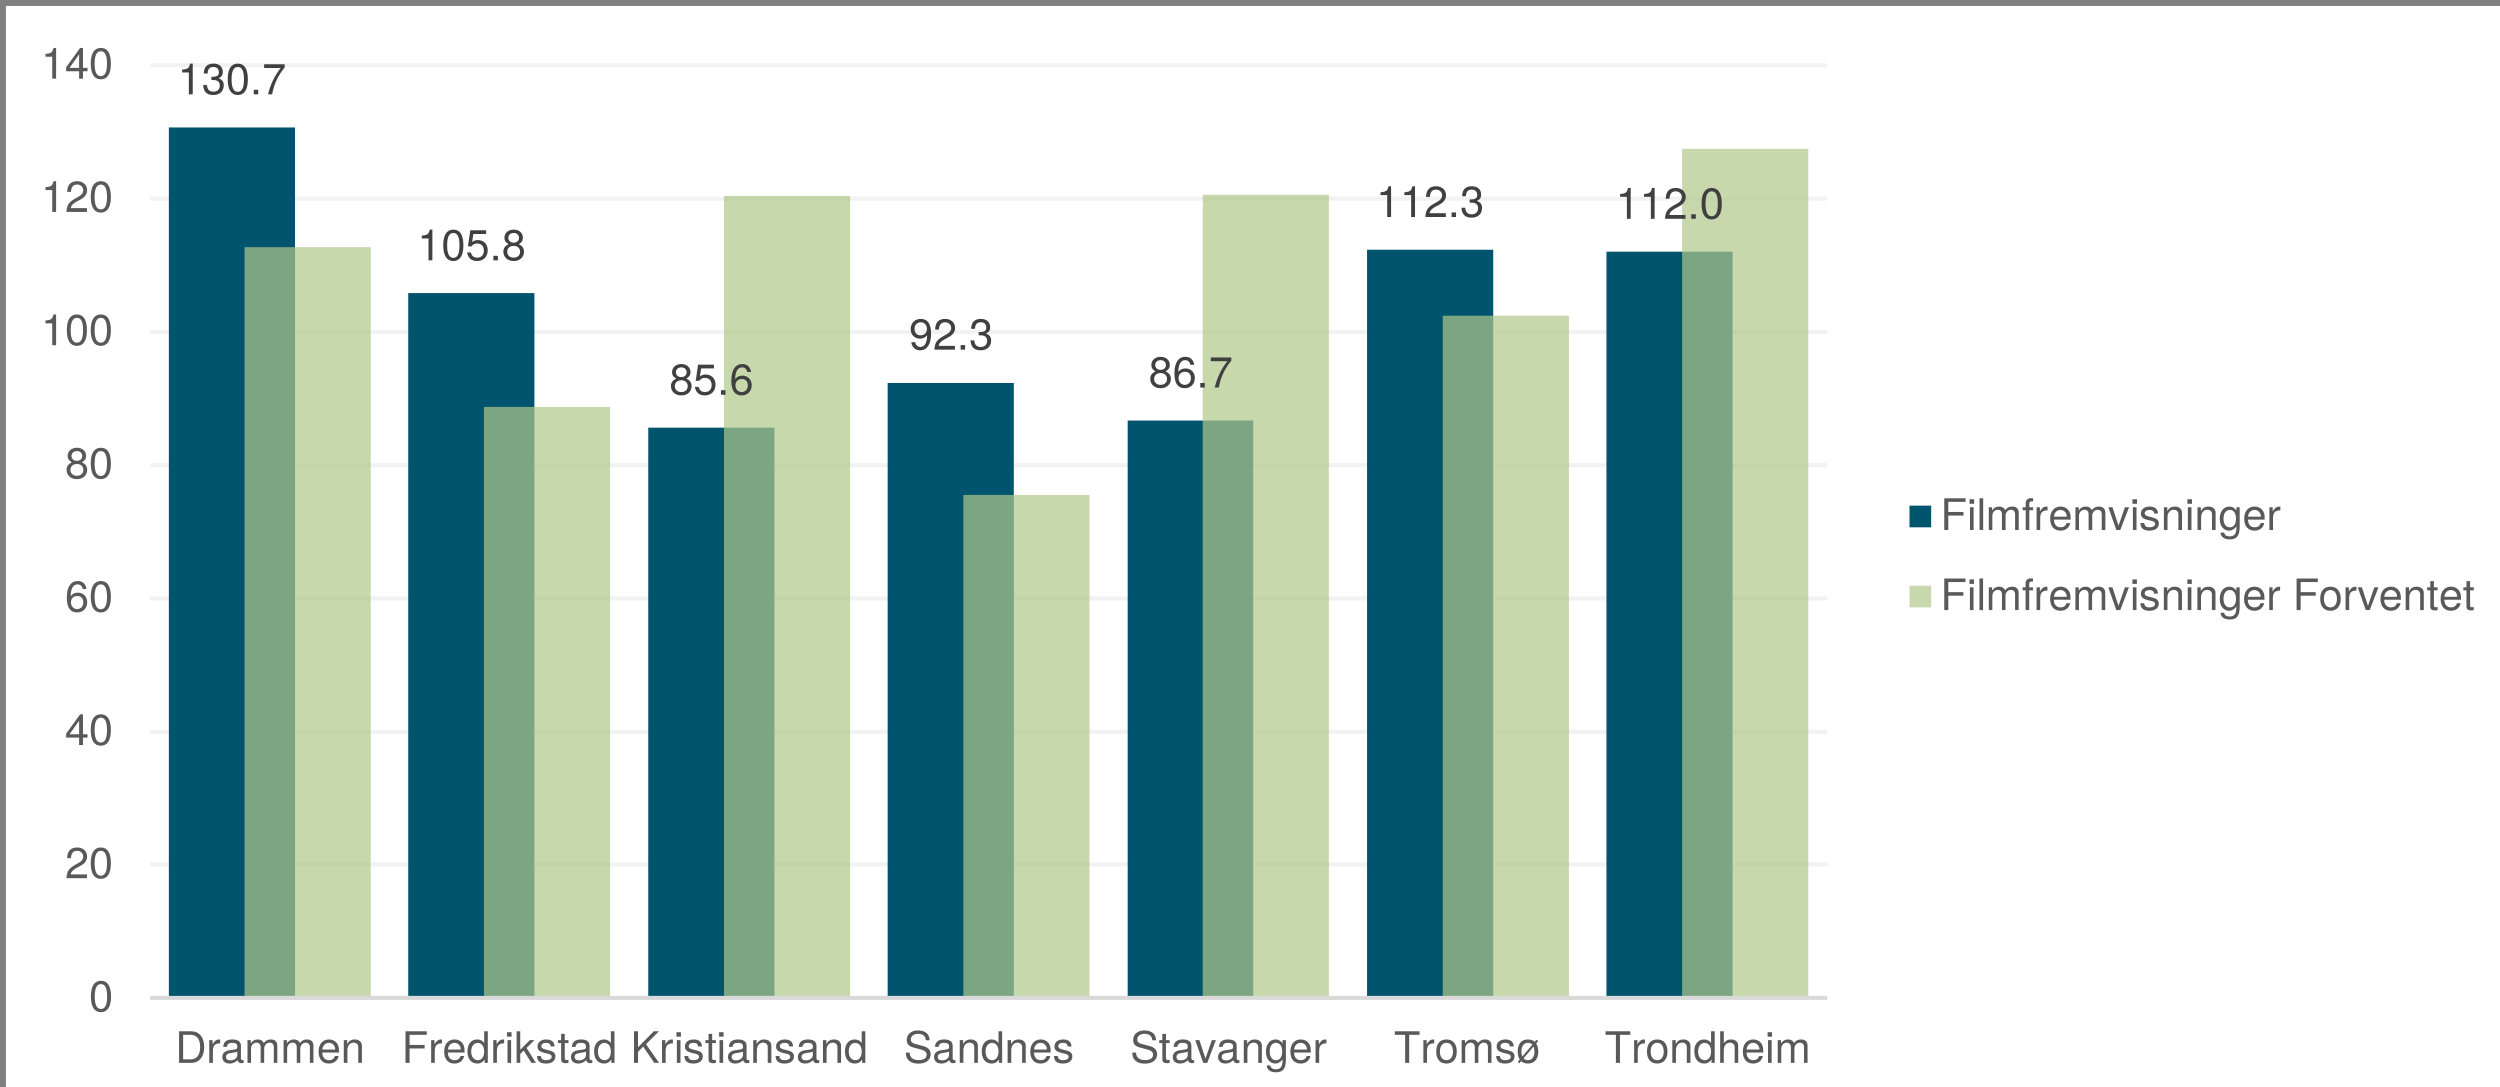 <?xml version="1.0" encoding="UTF-8"?>
<svg xmlns="http://www.w3.org/2000/svg" xmlns:xlink="http://www.w3.org/1999/xlink" width="463.696pt" height="201.693pt" viewBox="0 0 463.696 201.693" version="1.1">
<rect x="0" y="0" width="463.696" height="201.693" fill="#808080" stroke="none"/>
<defs>
<g>
<symbol overflow="visible" id="glyph0-0">
<path style="stroke:none;" d=""/>
</symbol>
<symbol overflow="visible" id="glyph0-1">
<path style="stroke:none;" d="M 2.797 0 L 2.797 -5.703 L 2.328 -5.703 C 2.078 -4.828 1.922 -4.703 0.828 -4.578 L 0.828 -4.062 L 2.078 -4.062 L 2.078 0 Z M 2.797 0 "/>
</symbol>
<symbol overflow="visible" id="glyph0-2">
<path style="stroke:none;" d="M 4.078 -1.656 C 4.078 -2.344 3.797 -2.75 3.109 -2.984 C 3.641 -3.188 3.906 -3.562 3.906 -4.141 C 3.906 -5.125 3.25 -5.703 2.172 -5.703 C 1.016 -5.703 0.406 -5.078 0.375 -3.859 L 1.094 -3.859 C 1.109 -4.703 1.453 -5.078 2.172 -5.078 C 2.797 -5.078 3.172 -4.719 3.172 -4.109 C 3.172 -3.5 2.906 -3.25 1.781 -3.25 L 1.781 -2.656 L 2.172 -2.656 C 2.938 -2.656 3.344 -2.281 3.344 -1.656 C 3.344 -0.938 2.906 -0.5 2.172 -0.5 C 1.391 -0.5 1.016 -0.891 0.969 -1.719 L 0.25 -1.719 C 0.344 -0.453 0.969 0.125 2.141 0.125 C 3.312 0.125 4.078 -0.578 4.078 -1.656 Z M 4.078 -1.656 "/>
</symbol>
<symbol overflow="visible" id="glyph0-3">
<path style="stroke:none;" d="M 4.078 -2.75 C 4.078 -4.719 3.453 -5.703 2.219 -5.703 C 0.984 -5.703 0.344 -4.703 0.344 -2.797 C 0.344 -0.875 0.984 0.125 2.219 0.125 C 3.422 0.125 4.078 -0.875 4.078 -2.75 Z M 3.359 -2.812 C 3.359 -1.188 2.984 -0.469 2.203 -0.469 C 1.453 -0.469 1.062 -1.219 1.062 -2.781 C 1.062 -4.344 1.453 -5.078 2.219 -5.078 C 2.984 -5.078 3.359 -4.344 3.359 -2.812 Z M 3.359 -2.812 "/>
</symbol>
<symbol overflow="visible" id="glyph0-4">
<path style="stroke:none;" d="M 1.531 0 L 1.531 -0.844 L 0.703 -0.844 L 0.703 0 Z M 1.531 0 "/>
</symbol>
<symbol overflow="visible" id="glyph0-5">
<path style="stroke:none;" d="M 4.188 -4.984 L 4.188 -5.578 L 0.375 -5.578 L 0.375 -4.891 L 3.453 -4.891 C 2.312 -3.453 1.516 -1.781 1.109 0 L 1.859 0 C 2.188 -1.844 2.984 -3.562 4.188 -4.984 Z M 4.188 -4.984 "/>
</symbol>
<symbol overflow="visible" id="glyph0-6">
<path style="stroke:none;" d="M 4.125 -1.891 C 4.125 -3.016 3.375 -3.766 2.281 -3.766 C 1.891 -3.766 1.562 -3.656 1.234 -3.406 L 1.453 -4.891 L 3.828 -4.891 L 3.828 -5.578 L 0.891 -5.578 L 0.453 -2.594 L 1.109 -2.594 C 1.438 -3 1.719 -3.125 2.156 -3.125 C 2.922 -3.125 3.406 -2.641 3.406 -1.797 C 3.406 -0.969 2.922 -0.5 2.156 -0.5 C 1.531 -0.5 1.156 -0.828 0.984 -1.469 L 0.281 -1.469 C 0.516 -0.328 1.156 0.125 2.172 0.125 C 3.328 0.125 4.125 -0.688 4.125 -1.891 Z M 4.125 -1.891 "/>
</symbol>
<symbol overflow="visible" id="glyph0-7">
<path style="stroke:none;" d="M 4.125 -1.609 C 4.125 -2.25 3.812 -2.688 3.141 -3 C 3.734 -3.359 3.922 -3.641 3.922 -4.188 C 3.922 -5.078 3.234 -5.703 2.219 -5.703 C 1.203 -5.703 0.5 -5.078 0.5 -4.188 C 0.5 -3.656 0.688 -3.359 1.266 -3 C 0.625 -2.688 0.297 -2.25 0.297 -1.625 C 0.297 -0.578 1.094 0.125 2.219 0.125 C 3.344 0.125 4.125 -0.578 4.125 -1.609 Z M 3.203 -4.172 C 3.203 -3.641 2.812 -3.281 2.219 -3.281 C 1.625 -3.281 1.219 -3.641 1.219 -4.172 C 1.219 -4.719 1.625 -5.078 2.219 -5.078 C 2.812 -5.078 3.203 -4.719 3.203 -4.172 Z M 3.406 -1.594 C 3.406 -0.922 2.922 -0.5 2.203 -0.5 C 1.5 -0.5 1.016 -0.938 1.016 -1.594 C 1.016 -2.266 1.5 -2.688 2.219 -2.688 C 2.922 -2.688 3.406 -2.266 3.406 -1.594 Z M 3.406 -1.594 "/>
</symbol>
<symbol overflow="visible" id="glyph0-8">
<path style="stroke:none;" d="M 4.125 -1.766 C 4.125 -2.828 3.406 -3.547 2.375 -3.547 C 1.812 -3.547 1.375 -3.328 1.062 -2.906 C 1.078 -4.312 1.531 -5.078 2.344 -5.078 C 2.844 -5.078 3.188 -4.766 3.297 -4.219 L 4 -4.219 C 3.875 -5.156 3.266 -5.703 2.391 -5.703 C 1.062 -5.703 0.344 -4.594 0.344 -2.594 C 0.344 -0.828 0.953 0.125 2.266 0.125 C 3.344 0.125 4.125 -0.656 4.125 -1.766 Z M 3.406 -1.719 C 3.406 -1 2.922 -0.5 2.266 -0.5 C 1.609 -0.5 1.109 -1.016 1.109 -1.75 C 1.109 -2.469 1.594 -2.922 2.297 -2.922 C 2.984 -2.922 3.406 -2.484 3.406 -1.719 Z M 3.406 -1.719 "/>
</symbol>
<symbol overflow="visible" id="glyph0-9">
<path style="stroke:none;" d="M 4.094 -2.984 C 4.094 -4.766 3.469 -5.703 2.172 -5.703 C 1.094 -5.703 0.312 -4.938 0.312 -3.812 C 0.312 -2.75 1.031 -2.031 2.062 -2.031 C 2.594 -2.031 3 -2.234 3.359 -2.672 C 3.359 -1.281 2.906 -0.5 2.094 -0.5 C 1.594 -0.5 1.25 -0.828 1.141 -1.375 L 0.422 -1.375 C 0.562 -0.438 1.172 0.125 2.047 0.125 C 3.375 0.125 4.094 -1.016 4.094 -2.984 Z M 3.328 -3.828 C 3.328 -3.125 2.828 -2.656 2.141 -2.656 C 1.453 -2.656 1.031 -3.109 1.031 -3.875 C 1.031 -4.594 1.516 -5.078 2.172 -5.078 C 2.828 -5.078 3.328 -4.578 3.328 -3.828 Z M 3.328 -3.828 "/>
</symbol>
<symbol overflow="visible" id="glyph0-10">
<path style="stroke:none;" d="M 4.109 -4.031 C 4.109 -5 3.359 -5.703 2.281 -5.703 C 1.125 -5.703 0.438 -5.109 0.406 -3.719 L 1.109 -3.719 C 1.172 -4.688 1.562 -5.078 2.266 -5.078 C 2.906 -5.078 3.391 -4.625 3.391 -4.016 C 3.391 -3.562 3.125 -3.172 2.609 -2.891 L 1.875 -2.469 C 0.688 -1.797 0.344 -1.25 0.281 0 L 4.078 0 L 4.078 -0.703 L 1.062 -0.703 C 1.141 -1.172 1.406 -1.469 2.094 -1.875 L 2.906 -2.312 C 3.703 -2.734 4.109 -3.328 4.109 -4.031 Z M 4.109 -4.031 "/>
</symbol>
<symbol overflow="visible" id="glyph0-11">
<path style="stroke:none;" d="M 4.188 -1.375 L 4.188 -2 L 3.344 -2 L 3.344 -5.703 L 2.812 -5.703 L 0.219 -2.109 L 0.219 -1.375 L 2.625 -1.375 L 2.625 0 L 3.344 0 L 3.344 -1.375 Z M 2.625 -2 L 0.844 -2 L 2.625 -4.5 Z M 2.625 -2 "/>
</symbol>
<symbol overflow="visible" id="glyph0-12">
<path style="stroke:none;" d="M 5.375 -2.938 C 5.375 -4.75 4.469 -5.859 2.984 -5.859 L 0.719 -5.859 L 0.719 0 L 2.984 0 C 4.453 0 5.375 -1.109 5.375 -2.938 Z M 4.625 -2.922 C 4.625 -1.453 4 -0.656 2.844 -0.656 L 1.469 -0.656 L 1.469 -5.203 L 2.844 -5.203 C 4 -5.203 4.625 -4.422 4.625 -2.922 Z M 4.625 -2.922 "/>
</symbol>
<symbol overflow="visible" id="glyph0-13">
<path style="stroke:none;" d="M 2.578 -3.625 L 2.578 -4.312 C 2.469 -4.328 2.406 -4.344 2.328 -4.344 C 1.891 -4.344 1.562 -4.078 1.172 -3.453 L 1.172 -4.219 L 0.562 -4.219 L 0.562 0 L 1.234 0 L 1.234 -2.188 C 1.234 -3.141 1.547 -3.609 2.578 -3.625 Z M 2.578 -3.625 "/>
</symbol>
<symbol overflow="visible" id="glyph0-14">
<path style="stroke:none;" d="M 4.312 -0.016 L 4.312 -0.516 C 4.234 -0.5 4.203 -0.5 4.156 -0.5 C 3.922 -0.5 3.797 -0.625 3.797 -0.844 L 3.797 -3.188 C 3.797 -3.938 3.25 -4.344 2.219 -4.344 C 1.188 -4.344 0.562 -3.938 0.516 -2.969 L 1.203 -2.969 C 1.25 -3.484 1.562 -3.719 2.188 -3.719 C 2.797 -3.719 3.125 -3.5 3.125 -3.094 L 3.125 -2.906 C 3.125 -2.625 2.969 -2.516 2.438 -2.453 C 1.484 -2.328 1.328 -2.297 1.078 -2.188 C 0.594 -1.984 0.344 -1.609 0.344 -1.094 C 0.344 -0.328 0.875 0.125 1.719 0.125 C 2.266 0.125 2.781 -0.109 3.156 -0.5 C 3.234 -0.172 3.516 0.062 3.844 0.062 C 3.984 0.062 4.094 0.047 4.312 -0.016 Z M 3.125 -1.453 C 3.125 -0.859 2.516 -0.469 1.859 -0.469 C 1.344 -0.469 1.031 -0.656 1.031 -1.109 C 1.031 -1.547 1.328 -1.75 2.047 -1.844 C 2.766 -1.953 2.906 -1.984 3.125 -2.078 Z M 3.125 -1.453 "/>
</symbol>
<symbol overflow="visible" id="glyph0-15">
<path style="stroke:none;" d="M 6.109 0 L 6.109 -3.156 C 6.109 -3.922 5.703 -4.344 4.906 -4.344 C 4.344 -4.344 4 -4.172 3.609 -3.688 C 3.359 -4.141 3.031 -4.344 2.484 -4.344 C 1.922 -4.344 1.547 -4.125 1.188 -3.625 L 1.188 -4.219 L 0.578 -4.219 L 0.578 0 L 1.234 0 L 1.234 -2.641 C 1.234 -3.266 1.688 -3.75 2.234 -3.75 C 2.734 -3.75 3.016 -3.438 3.016 -2.906 L 3.016 0 L 3.672 0 L 3.672 -2.641 C 3.672 -3.266 4.125 -3.75 4.672 -3.75 C 5.172 -3.75 5.453 -3.438 5.453 -2.906 L 5.453 0 Z M 6.109 0 "/>
</symbol>
<symbol overflow="visible" id="glyph0-16">
<path style="stroke:none;" d="M 4.125 -1.922 C 4.125 -2.531 4.078 -2.906 3.953 -3.234 C 3.688 -3.922 3.047 -4.344 2.25 -4.344 C 1.078 -4.344 0.328 -3.469 0.328 -2.078 C 0.328 -0.703 1.047 0.125 2.234 0.125 C 3.203 0.125 3.875 -0.422 4.047 -1.281 L 3.359 -1.281 C 3.172 -0.719 2.797 -0.5 2.266 -0.5 C 1.562 -0.5 1.031 -0.953 1.016 -1.922 Z M 3.406 -2.516 C 3.406 -2.516 3.406 -2.484 3.406 -2.469 L 1.031 -2.469 C 1.094 -3.203 1.562 -3.719 2.25 -3.719 C 2.906 -3.719 3.406 -3.172 3.406 -2.516 Z M 3.406 -2.516 "/>
</symbol>
<symbol overflow="visible" id="glyph0-17">
<path style="stroke:none;" d="M 3.922 0 L 3.922 -3.188 C 3.922 -3.891 3.391 -4.344 2.578 -4.344 C 1.953 -4.344 1.547 -4.094 1.188 -3.516 L 1.188 -4.219 L 0.562 -4.219 L 0.562 0 L 1.234 0 L 1.234 -2.328 C 1.234 -3.188 1.703 -3.75 2.375 -3.75 C 2.906 -3.75 3.25 -3.422 3.25 -2.922 L 3.25 0 Z M 3.922 0 "/>
</symbol>
<symbol overflow="visible" id="glyph0-18">
<path style="stroke:none;" d="M 4.656 -5.203 L 4.656 -5.859 L 0.719 -5.859 L 0.719 0 L 1.469 0 L 1.469 -2.672 L 4.266 -2.672 L 4.266 -3.328 L 1.469 -3.328 L 1.469 -5.203 Z M 4.656 -5.203 "/>
</symbol>
<symbol overflow="visible" id="glyph0-19">
<path style="stroke:none;" d="M 3.984 0 L 3.984 -5.859 L 3.312 -5.859 L 3.312 -3.688 C 3.031 -4.109 2.578 -4.344 2.016 -4.344 C 0.922 -4.344 0.203 -3.5 0.203 -2.156 C 0.203 -0.719 0.906 0.125 2.047 0.125 C 2.625 0.125 3.031 -0.094 3.391 -0.625 L 3.391 0 Z M 3.312 -2.094 C 3.312 -1.125 2.844 -0.5 2.141 -0.5 C 1.406 -0.5 0.906 -1.125 0.906 -2.109 C 0.906 -3.094 1.406 -3.703 2.125 -3.703 C 2.859 -3.703 3.312 -3.062 3.312 -2.094 Z M 3.312 -2.094 "/>
</symbol>
<symbol overflow="visible" id="glyph0-20">
<path style="stroke:none;" d="M 1.234 0 L 1.234 -4.219 L 0.562 -4.219 L 0.562 0 Z M 1.312 -4.859 L 1.312 -5.688 L 0.484 -5.688 L 0.484 -4.859 Z M 1.312 -4.859 "/>
</symbol>
<symbol overflow="visible" id="glyph0-21">
<path style="stroke:none;" d="M 4.047 0 L 2.312 -2.766 L 3.781 -4.219 L 2.922 -4.219 L 1.141 -2.438 L 1.141 -5.859 L 0.469 -5.859 L 0.469 0 L 1.141 0 L 1.141 -1.641 L 1.781 -2.281 L 3.203 0 Z M 4.047 0 "/>
</symbol>
<symbol overflow="visible" id="glyph0-22">
<path style="stroke:none;" d="M 3.688 -1.188 C 3.688 -1.812 3.344 -2.125 2.5 -2.328 L 1.859 -2.484 C 1.312 -2.609 1.078 -2.781 1.078 -3.078 C 1.078 -3.469 1.422 -3.719 1.969 -3.719 C 2.516 -3.719 2.797 -3.484 2.812 -3.047 L 3.531 -3.047 C 3.516 -3.875 2.969 -4.344 2 -4.344 C 1.016 -4.344 0.375 -3.828 0.375 -3.047 C 0.375 -2.391 0.719 -2.078 1.719 -1.828 L 2.344 -1.688 C 2.812 -1.562 3 -1.438 3 -1.125 C 3 -0.734 2.594 -0.5 2.016 -0.5 C 1.406 -0.5 1.062 -0.641 0.984 -1.281 L 0.281 -1.281 C 0.312 -0.312 0.859 0.125 1.953 0.125 C 3.016 0.125 3.688 -0.375 3.688 -1.188 Z M 3.688 -1.188 "/>
</symbol>
<symbol overflow="visible" id="glyph0-23">
<path style="stroke:none;" d="M 2.047 0 L 2.047 -0.562 C 1.953 -0.547 1.844 -0.531 1.719 -0.531 C 1.438 -0.531 1.359 -0.609 1.359 -0.906 L 1.359 -3.672 L 2.047 -3.672 L 2.047 -4.219 L 1.359 -4.219 L 1.359 -5.375 L 0.688 -5.375 L 0.688 -4.219 L 0.109 -4.219 L 0.109 -3.672 L 0.688 -3.672 L 0.688 -0.609 C 0.688 -0.188 0.969 0.062 1.5 0.062 C 1.656 0.062 1.812 0.047 2.047 0 Z M 2.047 0 "/>
</symbol>
<symbol overflow="visible" id="glyph0-24">
<path style="stroke:none;" d="M 5.297 0 L 2.875 -3.469 L 5.266 -5.859 L 4.312 -5.859 L 1.391 -2.891 L 1.391 -5.859 L 0.641 -5.859 L 0.641 0 L 1.391 0 L 1.391 -2.047 L 2.344 -3.016 L 4.406 0 Z M 5.297 0 "/>
</symbol>
<symbol overflow="visible" id="glyph0-25">
<path style="stroke:none;" d="M 5 -1.609 C 5 -2.328 4.547 -2.859 3.75 -3.078 L 2.281 -3.469 C 1.562 -3.656 1.312 -3.891 1.312 -4.344 C 1.312 -4.938 1.828 -5.391 2.625 -5.391 C 3.562 -5.391 4.094 -4.953 4.094 -4.188 L 4.797 -4.188 C 4.797 -5.344 4 -6.016 2.641 -6.016 C 1.359 -6.016 0.562 -5.297 0.562 -4.234 C 0.562 -3.531 0.938 -3.078 1.719 -2.875 L 3.172 -2.484 C 3.906 -2.297 4.25 -2 4.25 -1.531 C 4.25 -0.891 3.766 -0.516 2.75 -0.516 C 1.641 -0.516 1.094 -1.062 1.094 -1.906 L 0.391 -1.906 C 0.391 -0.516 1.312 0.141 2.703 0.141 C 4.188 0.141 5 -0.562 5 -1.609 Z M 5 -1.609 "/>
</symbol>
<symbol overflow="visible" id="glyph0-26">
<path style="stroke:none;" d="M 3.906 -4.219 L 3.156 -4.219 L 1.969 -0.797 L 0.844 -4.219 L 0.078 -4.219 L 1.562 0 L 2.297 0 Z M 3.906 -4.219 "/>
</symbol>
<symbol overflow="visible" id="glyph0-27">
<path style="stroke:none;" d="M 3.938 -0.688 L 3.938 -4.219 L 3.312 -4.219 L 3.312 -3.609 C 2.984 -4.109 2.562 -4.344 2.031 -4.344 C 0.953 -4.344 0.234 -3.438 0.234 -2.062 C 0.234 -0.734 0.984 0.125 1.969 0.125 C 2.5 0.125 2.875 -0.109 3.312 -0.641 L 3.312 -0.359 C 3.312 0.766 2.859 1.188 2.078 1.188 C 1.547 1.188 1.141 1 1.047 0.484 L 0.375 0.484 C 0.438 1.281 1.062 1.75 2.047 1.75 C 3.375 1.75 3.938 1.172 3.938 -0.688 Z M 3.25 -2.078 C 3.25 -1.078 2.812 -0.5 2.109 -0.5 C 1.375 -0.5 0.938 -1.094 0.938 -2.109 C 0.938 -3.125 1.391 -3.719 2.094 -3.719 C 2.828 -3.719 3.25 -3.109 3.25 -2.078 Z M 3.25 -2.078 "/>
</symbol>
<symbol overflow="visible" id="glyph0-28">
<path style="stroke:none;" d="M 4.766 -5.203 L 4.766 -5.859 L 0.172 -5.859 L 0.172 -5.203 L 2.094 -5.203 L 2.094 0 L 2.844 0 L 2.844 -5.203 Z M 4.766 -5.203 "/>
</symbol>
<symbol overflow="visible" id="glyph0-29">
<path style="stroke:none;" d="M 4.109 -2.078 C 4.109 -3.531 3.406 -4.344 2.188 -4.344 C 1 -4.344 0.297 -3.531 0.297 -2.109 C 0.297 -0.688 1 0.125 2.203 0.125 C 3.375 0.125 4.109 -0.688 4.109 -2.078 Z M 3.406 -2.078 C 3.406 -1.094 2.938 -0.5 2.203 -0.5 C 1.453 -0.5 0.984 -1.094 0.984 -2.109 C 0.984 -3.125 1.453 -3.719 2.203 -3.719 C 2.953 -3.719 3.406 -3.125 3.406 -2.078 Z M 3.406 -2.078 "/>
</symbol>
<symbol overflow="visible" id="glyph0-30">
<path style="stroke:none;" d="M 4.109 -2.078 C 4.109 -2.719 3.969 -3.234 3.719 -3.609 L 4.094 -4.047 L 3.797 -4.297 L 3.453 -3.906 C 3.141 -4.188 2.719 -4.344 2.188 -4.344 C 1 -4.344 0.297 -3.531 0.297 -2.109 C 0.297 -1.484 0.422 -0.984 0.672 -0.609 L 0.312 -0.172 L 0.609 0.078 L 0.938 -0.312 C 1.25 -0.031 1.688 0.125 2.203 0.125 C 3.375 0.125 4.109 -0.688 4.109 -2.078 Z M 3.406 -2.078 C 3.406 -1.094 2.938 -0.5 2.203 -0.5 C 1.859 -0.5 1.578 -0.625 1.391 -0.844 L 3.234 -3.031 C 3.344 -2.781 3.406 -2.469 3.406 -2.078 Z M 3.016 -3.375 L 1.156 -1.188 C 1.047 -1.438 0.984 -1.75 0.984 -2.109 C 0.984 -3.125 1.453 -3.719 2.203 -3.719 C 2.531 -3.719 2.812 -3.609 3.016 -3.375 Z M 3.016 -3.375 "/>
</symbol>
<symbol overflow="visible" id="glyph0-31">
<path style="stroke:none;" d="M 3.906 0 L 3.906 -3.188 C 3.906 -3.891 3.406 -4.344 2.578 -4.344 C 1.984 -4.344 1.625 -4.156 1.234 -3.641 L 1.234 -5.859 L 0.562 -5.859 L 0.562 0 L 1.234 0 L 1.234 -2.328 C 1.234 -3.188 1.688 -3.75 2.375 -3.75 C 2.844 -3.75 3.25 -3.469 3.25 -2.922 L 3.25 0 Z M 3.906 0 "/>
</symbol>
<symbol overflow="visible" id="glyph0-32">
<path style="stroke:none;" d="M 1.219 0 L 1.219 -5.859 L 0.547 -5.859 L 0.547 0 Z M 1.219 0 "/>
</symbol>
<symbol overflow="visible" id="glyph0-33">
<path style="stroke:none;" d="M 2.078 -3.672 L 2.078 -4.219 L 1.375 -4.219 L 1.375 -4.875 C 1.375 -5.156 1.531 -5.297 1.844 -5.297 C 1.906 -5.297 1.922 -5.297 2.078 -5.297 L 2.078 -5.844 C 1.922 -5.875 1.828 -5.891 1.703 -5.891 C 1.078 -5.891 0.703 -5.531 0.703 -4.938 L 0.703 -4.219 L 0.141 -4.219 L 0.141 -3.672 L 0.703 -3.672 L 0.703 0 L 1.375 0 L 1.375 -3.672 Z M 2.078 -3.672 "/>
</symbol>
<symbol overflow="visible" id="glyph0-34">
<path style="stroke:none;" d=""/>
</symbol>
<symbol overflow="visible" id="glyph1-0">
<path style="stroke:none;" d=""/>
</symbol>
<symbol overflow="visible" id="glyph1-1">
<path style="stroke:none;" d="M 2.797 0 L 2.797 -5.719 L 2.328 -5.719 C 2.078 -4.844 1.922 -4.719 0.828 -4.578 L 0.828 -4.078 L 2.094 -4.078 L 2.094 0 Z M 2.797 0 "/>
</symbol>
<symbol overflow="visible" id="glyph1-2">
<path style="stroke:none;" d="M 4.125 -4.047 C 4.125 -5 3.375 -5.719 2.297 -5.719 C 1.125 -5.719 0.438 -5.125 0.406 -3.734 L 1.109 -3.734 C 1.172 -4.688 1.562 -5.094 2.266 -5.094 C 2.906 -5.094 3.391 -4.641 3.391 -4.016 C 3.391 -3.578 3.125 -3.188 2.625 -2.891 L 1.875 -2.469 C 0.688 -1.797 0.344 -1.25 0.281 0 L 4.078 0 L 4.078 -0.703 L 1.078 -0.703 C 1.141 -1.172 1.406 -1.469 2.109 -1.875 L 2.906 -2.312 C 3.703 -2.734 4.125 -3.344 4.125 -4.047 Z M 4.125 -4.047 "/>
</symbol>
<symbol overflow="visible" id="glyph1-3">
<path style="stroke:none;" d="M 1.547 0 L 1.547 -0.844 L 0.703 -0.844 L 0.703 0 Z M 1.547 0 "/>
</symbol>
<symbol overflow="visible" id="glyph1-4">
<path style="stroke:none;" d="M 4.094 -2.75 C 4.094 -4.734 3.453 -5.719 2.219 -5.719 C 0.984 -5.719 0.344 -4.719 0.344 -2.797 C 0.344 -0.875 0.984 0.125 2.219 0.125 C 3.422 0.125 4.094 -0.875 4.094 -2.75 Z M 3.359 -2.812 C 3.359 -1.188 2.984 -0.469 2.203 -0.469 C 1.453 -0.469 1.078 -1.219 1.078 -2.797 C 1.078 -4.359 1.453 -5.094 2.219 -5.094 C 2.984 -5.094 3.359 -4.344 3.359 -2.812 Z M 3.359 -2.812 "/>
</symbol>
<symbol overflow="visible" id="glyph1-5">
<path style="stroke:none;" d="M 4.672 -5.219 L 4.672 -5.875 L 0.719 -5.875 L 0.719 0 L 1.469 0 L 1.469 -2.672 L 4.281 -2.672 L 4.281 -3.344 L 1.469 -3.344 L 1.469 -5.219 Z M 4.672 -5.219 "/>
</symbol>
<symbol overflow="visible" id="glyph1-6">
<path style="stroke:none;" d="M 1.234 0 L 1.234 -4.219 L 0.562 -4.219 L 0.562 0 Z M 1.328 -4.859 L 1.328 -5.703 L 0.484 -5.703 L 0.484 -4.859 Z M 1.328 -4.859 "/>
</symbol>
<symbol overflow="visible" id="glyph1-7">
<path style="stroke:none;" d="M 1.219 0 L 1.219 -5.875 L 0.547 -5.875 L 0.547 0 Z M 1.219 0 "/>
</symbol>
<symbol overflow="visible" id="glyph1-8">
<path style="stroke:none;" d="M 6.125 0 L 6.125 -3.172 C 6.125 -3.922 5.703 -4.344 4.922 -4.344 C 4.359 -4.344 4.016 -4.172 3.625 -3.703 C 3.375 -4.156 3.031 -4.344 2.484 -4.344 C 1.922 -4.344 1.547 -4.141 1.188 -3.625 L 1.188 -4.219 L 0.578 -4.219 L 0.578 0 L 1.234 0 L 1.234 -2.656 C 1.234 -3.266 1.688 -3.75 2.234 -3.75 C 2.734 -3.75 3.016 -3.453 3.016 -2.906 L 3.016 0 L 3.688 0 L 3.688 -2.656 C 3.688 -3.266 4.141 -3.75 4.688 -3.75 C 5.172 -3.75 5.453 -3.438 5.453 -2.906 L 5.453 0 Z M 6.125 0 "/>
</symbol>
<symbol overflow="visible" id="glyph1-9">
<path style="stroke:none;" d="M 2.078 -3.672 L 2.078 -4.219 L 1.375 -4.219 L 1.375 -4.891 C 1.375 -5.172 1.547 -5.312 1.844 -5.312 C 1.906 -5.312 1.922 -5.312 2.078 -5.312 L 2.078 -5.859 C 1.922 -5.891 1.844 -5.906 1.703 -5.906 C 1.078 -5.906 0.703 -5.547 0.703 -4.938 L 0.703 -4.219 L 0.141 -4.219 L 0.141 -3.672 L 0.703 -3.672 L 0.703 0 L 1.375 0 L 1.375 -3.672 Z M 2.078 -3.672 "/>
</symbol>
<symbol overflow="visible" id="glyph1-10">
<path style="stroke:none;" d="M 2.594 -3.641 L 2.594 -4.328 C 2.469 -4.344 2.422 -4.344 2.328 -4.344 C 1.891 -4.344 1.562 -4.094 1.172 -3.453 L 1.172 -4.219 L 0.562 -4.219 L 0.562 0 L 1.234 0 L 1.234 -2.188 C 1.234 -3.141 1.547 -3.625 2.594 -3.641 Z M 2.594 -3.641 "/>
</symbol>
<symbol overflow="visible" id="glyph1-11">
<path style="stroke:none;" d="M 4.141 -1.922 C 4.141 -2.531 4.094 -2.922 3.969 -3.234 C 3.688 -3.922 3.047 -4.344 2.25 -4.344 C 1.078 -4.344 0.328 -3.469 0.328 -2.094 C 0.328 -0.703 1.062 0.125 2.234 0.125 C 3.203 0.125 3.875 -0.422 4.047 -1.281 L 3.375 -1.281 C 3.188 -0.719 2.812 -0.5 2.266 -0.5 C 1.562 -0.5 1.047 -0.953 1.031 -1.922 Z M 3.422 -2.516 C 3.422 -2.516 3.422 -2.484 3.406 -2.469 L 1.047 -2.469 C 1.094 -3.219 1.578 -3.719 2.25 -3.719 C 2.906 -3.719 3.422 -3.172 3.422 -2.516 Z M 3.422 -2.516 "/>
</symbol>
<symbol overflow="visible" id="glyph1-12">
<path style="stroke:none;" d="M 3.922 -4.219 L 3.156 -4.219 L 1.969 -0.797 L 0.844 -4.219 L 0.078 -4.219 L 1.562 0 L 2.297 0 Z M 3.922 -4.219 "/>
</symbol>
<symbol overflow="visible" id="glyph1-13">
<path style="stroke:none;" d="M 3.703 -1.188 C 3.703 -1.812 3.344 -2.125 2.5 -2.328 L 1.859 -2.484 C 1.312 -2.609 1.078 -2.797 1.078 -3.094 C 1.078 -3.469 1.422 -3.719 1.969 -3.719 C 2.516 -3.719 2.812 -3.484 2.828 -3.047 L 3.531 -3.047 C 3.516 -3.875 2.969 -4.344 2 -4.344 C 1.016 -4.344 0.375 -3.844 0.375 -3.062 C 0.375 -2.391 0.719 -2.078 1.719 -1.844 L 2.344 -1.688 C 2.812 -1.578 3 -1.438 3 -1.125 C 3 -0.734 2.609 -0.5 2.016 -0.5 C 1.406 -0.5 1.078 -0.641 0.984 -1.297 L 0.281 -1.297 C 0.312 -0.312 0.859 0.125 1.953 0.125 C 3.031 0.125 3.703 -0.375 3.703 -1.188 Z M 3.703 -1.188 "/>
</symbol>
<symbol overflow="visible" id="glyph1-14">
<path style="stroke:none;" d="M 3.922 0 L 3.922 -3.188 C 3.922 -3.891 3.406 -4.344 2.594 -4.344 C 1.953 -4.344 1.562 -4.109 1.188 -3.516 L 1.188 -4.219 L 0.562 -4.219 L 0.562 0 L 1.234 0 L 1.234 -2.328 C 1.234 -3.188 1.703 -3.75 2.391 -3.75 C 2.922 -3.75 3.25 -3.438 3.25 -2.922 L 3.25 0 Z M 3.922 0 "/>
</symbol>
<symbol overflow="visible" id="glyph1-15">
<path style="stroke:none;" d="M 3.938 -0.688 L 3.938 -4.219 L 3.328 -4.219 L 3.328 -3.609 C 2.984 -4.109 2.578 -4.344 2.031 -4.344 C 0.953 -4.344 0.234 -3.438 0.234 -2.078 C 0.234 -0.734 0.984 0.125 1.969 0.125 C 2.5 0.125 2.875 -0.109 3.328 -0.641 L 3.328 -0.359 C 3.328 0.766 2.859 1.188 2.078 1.188 C 1.547 1.188 1.141 1 1.062 0.484 L 0.375 0.484 C 0.438 1.281 1.062 1.75 2.062 1.75 C 3.375 1.75 3.938 1.172 3.938 -0.688 Z M 3.25 -2.094 C 3.25 -1.078 2.828 -0.5 2.109 -0.5 C 1.375 -0.5 0.938 -1.094 0.938 -2.109 C 0.938 -3.125 1.391 -3.719 2.109 -3.719 C 2.828 -3.719 3.25 -3.109 3.25 -2.094 Z M 3.25 -2.094 "/>
</symbol>
</g>
<clipPath id="clip1">
  <path d="M 0 0 L 463.695 0 L 463.695 201.691 L 0 201.691 Z M 0 0 "/>
</clipPath>
<clipPath id="clip3">
  <path d="M 1 1 L 463.695 1 L 463.695 201.691 L 1 201.691 Z M 1 1 "/>
</clipPath>
<clipPath id="clip2">
  <rect width="464" height="202"/>
</clipPath>
<g id="surface4" clip-path="url(#clip2)">
<g clip-path="url(#clip3)" clip-rule="nonzero">
<path style=" stroke:none;fill-rule:evenodd;fill:rgb(100%,100%,100%);fill-opacity:1;" d="M 1.102 205.352 L 469.102 205.352 L 469.102 1.102 L 1.102 1.102 Z M 1.102 205.352 "/>
</g>
<path style="fill:none;stroke-width:0.75;stroke-linecap:butt;stroke-linejoin:round;stroke:rgb(94.899%,94.899%,94.899%);stroke-opacity:1;stroke-miterlimit:10;" d="M 27.832 631.68 L 338.91 631.68 M 27.832 656.281 L 338.91 656.281 M 27.832 681 L 338.91 681 M 27.832 705.719 L 338.91 705.719 M 27.832 730.441 L 338.91 730.441 M 27.832 755.16 L 338.91 755.16 M 27.832 779.898 L 338.91 779.898 " transform="matrix(1,0,0,-1,0,792)"/>
<path style=" stroke:none;fill-rule:nonzero;fill:rgb(0%,32.899%,42.699%);fill-opacity:1;" d="M 31.32 23.641 L 54.719 23.641 L 54.719 185.09 L 31.32 185.09 Z M 75.719 54.359 L 99.121 54.359 L 99.121 185.09 L 75.719 185.09 Z M 120.238 79.32 L 143.641 79.32 L 143.641 185.09 L 120.238 185.09 Z M 164.641 71.039 L 188.039 71.039 L 188.039 185.09 L 164.641 185.09 Z M 209.16 78 L 232.441 78 L 232.441 185.09 L 209.16 185.09 Z M 253.559 46.32 L 276.961 46.32 L 276.961 185.09 L 253.559 185.09 Z M 297.961 46.68 L 321.359 46.68 L 321.359 185.09 L 297.961 185.09 Z M 297.961 46.68 "/>
<path style=" stroke:none;fill-rule:nonzero;fill:rgb(69.398%,78.4%,54.099%);fill-opacity:0.702;" d="M 45.359 45.84 L 68.762 45.84 L 68.762 185.09 L 45.359 185.09 Z M 89.762 75.48 L 113.16 75.48 L 113.16 185.09 L 89.762 185.09 Z M 134.281 36.359 L 157.68 36.359 L 157.68 185.09 L 134.281 185.09 Z M 178.68 91.801 L 202.078 91.801 L 202.078 185.09 L 178.68 185.09 Z M 223.078 36.121 L 246.48 36.121 L 246.48 185.09 L 223.078 185.09 Z M 267.602 58.559 L 291 58.559 L 291 185.09 L 267.602 185.09 Z M 312 27.602 L 335.398 27.602 L 335.398 185.09 L 312 185.09 Z M 312 27.602 "/>
<path style="fill:none;stroke-width:0.75;stroke-linecap:butt;stroke-linejoin:round;stroke:rgb(85.1%,85.1%,85.1%);stroke-opacity:1;stroke-miterlimit:10;" d="M 27.832 606.91 L 338.91 606.91 " transform="matrix(1,0,0,-1,0,792)"/>
<g style="fill:rgb(25.099%,25.099%,25.099%);fill-opacity:1;">
  <use xlink:href="#glyph0-1" x="32.952" y="17.5"/>
  <use xlink:href="#glyph0-2" x="37.422" y="17.5"/>
  <use xlink:href="#glyph0-3" x="41.892" y="17.5"/>
  <use xlink:href="#glyph0-4" x="46.363" y="17.5"/>
</g>
<g style="fill:rgb(25.099%,25.099%,25.099%);fill-opacity:1;">
  <use xlink:href="#glyph0-5" x="48.614" y="17.5"/>
</g>
<g style="fill:rgb(25.099%,25.099%,25.099%);fill-opacity:1;">
  <use xlink:href="#glyph0-1" x="77.4" y="48.29"/>
  <use xlink:href="#glyph0-3" x="81.87" y="48.29"/>
  <use xlink:href="#glyph0-6" x="86.34" y="48.29"/>
  <use xlink:href="#glyph0-4" x="90.811" y="48.29"/>
</g>
<g style="fill:rgb(25.099%,25.099%,25.099%);fill-opacity:1;">
  <use xlink:href="#glyph0-7" x="93.062" y="48.29"/>
</g>
<g style="fill:rgb(25.099%,25.099%,25.099%);fill-opacity:1;">
  <use xlink:href="#glyph0-7" x="124.15" y="73.22"/>
</g>
<g style="fill:rgb(25.099%,25.099%,25.099%);fill-opacity:1;">
  <use xlink:href="#glyph0-6" x="128.588" y="73.22"/>
</g>
<g style="fill:rgb(25.099%,25.099%,25.099%);fill-opacity:1;">
  <use xlink:href="#glyph0-4" x="133.026" y="73.22"/>
</g>
<g style="fill:rgb(25.099%,25.099%,25.099%);fill-opacity:1;">
  <use xlink:href="#glyph0-8" x="135.301" y="73.22"/>
</g>
<g style="fill:rgb(25.099%,25.099%,25.099%);fill-opacity:1;">
  <use xlink:href="#glyph0-9" x="168.6" y="64.85"/>
</g>
<g style="fill:rgb(25.099%,25.099%,25.099%);fill-opacity:1;">
  <use xlink:href="#glyph0-10" x="173.038" y="64.85"/>
</g>
<g style="fill:rgb(25.099%,25.099%,25.099%);fill-opacity:1;">
  <use xlink:href="#glyph0-4" x="177.476" y="64.85"/>
</g>
<g style="fill:rgb(25.099%,25.099%,25.099%);fill-opacity:1;">
  <use xlink:href="#glyph0-2" x="179.751" y="64.85"/>
</g>
<g style="fill:rgb(25.099%,25.099%,25.099%);fill-opacity:1;">
  <use xlink:href="#glyph0-7" x="213.05" y="71.88"/>
</g>
<g style="fill:rgb(25.099%,25.099%,25.099%);fill-opacity:1;">
  <use xlink:href="#glyph0-8" x="217.488" y="71.88"/>
</g>
<g style="fill:rgb(25.099%,25.099%,25.099%);fill-opacity:1;">
  <use xlink:href="#glyph0-4" x="221.926" y="71.88"/>
</g>
<g style="fill:rgb(25.099%,25.099%,25.099%);fill-opacity:1;">
  <use xlink:href="#glyph0-5" x="224.201" y="71.88"/>
</g>
<g style="fill:rgb(25.099%,25.099%,25.099%);fill-opacity:1;">
  <use xlink:href="#glyph0-1" x="255.22" y="40.25"/>
</g>
<g style="fill:rgb(25.099%,25.099%,25.099%);fill-opacity:1;">
  <use xlink:href="#glyph0-1" x="259.658" y="40.25"/>
</g>
<g style="fill:rgb(25.099%,25.099%,25.099%);fill-opacity:1;">
  <use xlink:href="#glyph0-10" x="264.096" y="40.25"/>
</g>
<g style="fill:rgb(25.099%,25.099%,25.099%);fill-opacity:1;">
  <use xlink:href="#glyph0-4" x="268.534" y="40.25"/>
</g>
<g style="fill:rgb(25.099%,25.099%,25.099%);fill-opacity:1;">
  <use xlink:href="#glyph0-2" x="270.81" y="40.25"/>
</g>
<g style="fill:rgb(25.099%,25.099%,25.099%);fill-opacity:1;">
  <use xlink:href="#glyph1-1" x="299.66" y="40.58"/>
</g>
<g style="fill:rgb(25.099%,25.099%,25.099%);fill-opacity:1;">
  <use xlink:href="#glyph1-1" x="304.103" y="40.58"/>
</g>
<g style="fill:rgb(25.099%,25.099%,25.099%);fill-opacity:1;">
  <use xlink:href="#glyph1-2" x="308.547" y="40.58"/>
</g>
<g style="fill:rgb(25.099%,25.099%,25.099%);fill-opacity:1;">
  <use xlink:href="#glyph1-3" x="312.99" y="40.58"/>
</g>
<g style="fill:rgb(25.099%,25.099%,25.099%);fill-opacity:1;">
  <use xlink:href="#glyph1-4" x="315.264" y="40.58"/>
</g>
<g style="fill:rgb(34.9%,34.9%,34.9%);fill-opacity:1;">
  <use xlink:href="#glyph0-3" x="16.512" y="187.61"/>
</g>
<g style="fill:rgb(34.9%,34.9%,34.9%);fill-opacity:1;">
  <use xlink:href="#glyph0-10" x="12.048" y="162.89"/>
  <use xlink:href="#glyph0-3" x="16.488" y="162.89"/>
</g>
<g style="fill:rgb(34.9%,34.9%,34.9%);fill-opacity:1;">
  <use xlink:href="#glyph0-11" x="12.048" y="138.19"/>
  <use xlink:href="#glyph0-3" x="16.488" y="138.19"/>
</g>
<g style="fill:rgb(34.9%,34.9%,34.9%);fill-opacity:1;">
  <use xlink:href="#glyph0-8" x="12.048" y="113.47"/>
  <use xlink:href="#glyph0-3" x="16.488" y="113.47"/>
</g>
<g style="fill:rgb(34.9%,34.9%,34.9%);fill-opacity:1;">
  <use xlink:href="#glyph0-7" x="12.048" y="88.75"/>
  <use xlink:href="#glyph0-3" x="16.488" y="88.75"/>
</g>
<g style="fill:rgb(34.9%,34.9%,34.9%);fill-opacity:1;">
  <use xlink:href="#glyph0-1" x="7.608" y="64.03"/>
  <use xlink:href="#glyph0-3" x="12.048" y="64.03"/>
  <use xlink:href="#glyph0-3" x="16.488" y="64.03"/>
</g>
<g style="fill:rgb(34.9%,34.9%,34.9%);fill-opacity:1;">
  <use xlink:href="#glyph0-1" x="7.608" y="39.31"/>
  <use xlink:href="#glyph0-10" x="12.048" y="39.31"/>
  <use xlink:href="#glyph0-3" x="16.488" y="39.31"/>
</g>
<g style="fill:rgb(34.9%,34.9%,34.9%);fill-opacity:1;">
  <use xlink:href="#glyph0-1" x="7.608" y="14.59"/>
  <use xlink:href="#glyph0-11" x="12.048" y="14.59"/>
  <use xlink:href="#glyph0-3" x="16.488" y="14.59"/>
</g>
<g style="fill:rgb(34.9%,34.9%,34.9%);fill-opacity:1;">
  <use xlink:href="#glyph0-12" x="32.496" y="197.14"/>
</g>
<g style="fill:rgb(34.9%,34.9%,34.9%);fill-opacity:1;">
  <use xlink:href="#glyph0-13" x="38.253" y="197.14"/>
</g>
<g style="fill:rgb(34.9%,34.9%,34.9%);fill-opacity:1;">
  <use xlink:href="#glyph0-14" x="40.89" y="197.14"/>
</g>
<g style="fill:rgb(34.9%,34.9%,34.9%);fill-opacity:1;">
  <use xlink:href="#glyph0-15" x="45.328" y="197.14"/>
  <use xlink:href="#glyph0-15" x="52.025" y="197.14"/>
</g>
<g style="fill:rgb(34.9%,34.9%,34.9%);fill-opacity:1;">
  <use xlink:href="#glyph0-16" x="58.763" y="197.14"/>
</g>
<g style="fill:rgb(34.9%,34.9%,34.9%);fill-opacity:1;">
  <use xlink:href="#glyph0-17" x="63.201" y="197.14"/>
</g>
<g style="fill:rgb(34.9%,34.9%,34.9%);fill-opacity:1;">
  <use xlink:href="#glyph0-18" x="74.496" y="197.14"/>
  <use xlink:href="#glyph0-13" x="79.408" y="197.14"/>
</g>
<g style="fill:rgb(34.9%,34.9%,34.9%);fill-opacity:1;">
  <use xlink:href="#glyph0-16" x="82.054" y="197.14"/>
</g>
<g style="fill:rgb(34.9%,34.9%,34.9%);fill-opacity:1;">
  <use xlink:href="#glyph0-19" x="86.492" y="197.14"/>
</g>
<g style="fill:rgb(34.9%,34.9%,34.9%);fill-opacity:1;">
  <use xlink:href="#glyph0-13" x="90.93" y="197.14"/>
</g>
<g style="fill:rgb(34.9%,34.9%,34.9%);fill-opacity:1;">
  <use xlink:href="#glyph0-20" x="93.567" y="197.14"/>
  <use xlink:href="#glyph0-21" x="95.352" y="197.14"/>
</g>
<g style="fill:rgb(34.9%,34.9%,34.9%);fill-opacity:1;">
  <use xlink:href="#glyph0-22" x="99.324" y="197.14"/>
</g>
<g style="fill:rgb(34.9%,34.9%,34.9%);fill-opacity:1;">
  <use xlink:href="#glyph0-23" x="103.392" y="197.14"/>
</g>
<g style="fill:rgb(34.9%,34.9%,34.9%);fill-opacity:1;">
  <use xlink:href="#glyph0-14" x="105.555" y="197.14"/>
</g>
<g style="fill:rgb(34.9%,34.9%,34.9%);fill-opacity:1;">
  <use xlink:href="#glyph0-19" x="109.993" y="197.14"/>
</g>
<g style="fill:rgb(34.9%,34.9%,34.9%);fill-opacity:1;">
  <use xlink:href="#glyph0-24" x="116.95" y="197.14"/>
</g>
<g style="fill:rgb(34.9%,34.9%,34.9%);fill-opacity:1;">
  <use xlink:href="#glyph0-13" x="122.232" y="197.14"/>
</g>
<g style="fill:rgb(34.9%,34.9%,34.9%);fill-opacity:1;">
  <use xlink:href="#glyph0-20" x="124.982" y="197.14"/>
</g>
<g style="fill:rgb(34.9%,34.9%,34.9%);fill-opacity:1;">
  <use xlink:href="#glyph0-22" x="126.662" y="197.14"/>
</g>
<g style="fill:rgb(34.9%,34.9%,34.9%);fill-opacity:1;">
  <use xlink:href="#glyph0-23" x="130.731" y="197.14"/>
</g>
<g style="fill:rgb(34.9%,34.9%,34.9%);fill-opacity:1;">
  <use xlink:href="#glyph0-20" x="132.893" y="197.14"/>
  <use xlink:href="#glyph0-14" x="134.678" y="197.14"/>
  <use xlink:href="#glyph0-17" x="139.148" y="197.14"/>
</g>
<g style="fill:rgb(34.9%,34.9%,34.9%);fill-opacity:1;">
  <use xlink:href="#glyph0-22" x="143.57" y="197.14"/>
</g>
<g style="fill:rgb(34.9%,34.9%,34.9%);fill-opacity:1;">
  <use xlink:href="#glyph0-14" x="147.639" y="197.14"/>
</g>
<g style="fill:rgb(34.9%,34.9%,34.9%);fill-opacity:1;">
  <use xlink:href="#glyph0-17" x="152.077" y="197.14"/>
</g>
<g style="fill:rgb(34.9%,34.9%,34.9%);fill-opacity:1;">
  <use xlink:href="#glyph0-19" x="156.515" y="197.14"/>
</g>
<g style="fill:rgb(34.9%,34.9%,34.9%);fill-opacity:1;">
  <use xlink:href="#glyph0-25" x="167.62" y="197.14"/>
</g>
<g style="fill:rgb(34.9%,34.9%,34.9%);fill-opacity:1;">
  <use xlink:href="#glyph0-14" x="172.902" y="197.14"/>
</g>
<g style="fill:rgb(34.9%,34.9%,34.9%);fill-opacity:1;">
  <use xlink:href="#glyph0-17" x="177.453" y="197.14"/>
</g>
<g style="fill:rgb(34.9%,34.9%,34.9%);fill-opacity:1;">
  <use xlink:href="#glyph0-19" x="181.891" y="197.14"/>
</g>
<g style="fill:rgb(34.9%,34.9%,34.9%);fill-opacity:1;">
  <use xlink:href="#glyph0-17" x="186.329" y="197.14"/>
</g>
<g style="fill:rgb(34.9%,34.9%,34.9%);fill-opacity:1;">
  <use xlink:href="#glyph0-16" x="190.767" y="197.14"/>
</g>
<g style="fill:rgb(34.9%,34.9%,34.9%);fill-opacity:1;">
  <use xlink:href="#glyph0-22" x="195.205" y="197.14"/>
</g>
<g style="fill:rgb(34.9%,34.9%,34.9%);fill-opacity:1;">
  <use xlink:href="#glyph0-25" x="209.62" y="197.14"/>
</g>
<g style="fill:rgb(34.9%,34.9%,34.9%);fill-opacity:1;">
  <use xlink:href="#glyph0-23" x="214.902" y="197.14"/>
</g>
<g style="fill:rgb(34.9%,34.9%,34.9%);fill-opacity:1;">
  <use xlink:href="#glyph0-14" x="217.178" y="197.14"/>
</g>
<g style="fill:rgb(34.9%,34.9%,34.9%);fill-opacity:1;">
  <use xlink:href="#glyph0-26" x="221.616" y="197.14"/>
</g>
<g style="fill:rgb(34.9%,34.9%,34.9%);fill-opacity:1;">
  <use xlink:href="#glyph0-14" x="225.579" y="197.14"/>
</g>
<g style="fill:rgb(34.9%,34.9%,34.9%);fill-opacity:1;">
  <use xlink:href="#glyph0-17" x="230.13" y="197.14"/>
</g>
<g style="fill:rgb(34.9%,34.9%,34.9%);fill-opacity:1;">
  <use xlink:href="#glyph0-27" x="234.568" y="197.14"/>
</g>
<g style="fill:rgb(34.9%,34.9%,34.9%);fill-opacity:1;">
  <use xlink:href="#glyph0-16" x="239.006" y="197.14"/>
</g>
<g style="fill:rgb(34.9%,34.9%,34.9%);fill-opacity:1;">
  <use xlink:href="#glyph0-13" x="243.444" y="197.14"/>
</g>
<g style="fill:rgb(34.9%,34.9%,34.9%);fill-opacity:1;">
  <use xlink:href="#glyph0-28" x="258.53" y="197.14"/>
  <use xlink:href="#glyph0-13" x="263.442" y="197.14"/>
</g>
<g style="fill:rgb(34.9%,34.9%,34.9%);fill-opacity:1;">
  <use xlink:href="#glyph0-29" x="266.088" y="197.14"/>
</g>
<g style="fill:rgb(34.9%,34.9%,34.9%);fill-opacity:1;">
  <use xlink:href="#glyph0-15" x="270.526" y="197.14"/>
  <use xlink:href="#glyph0-22" x="277.223" y="197.14"/>
</g>
<g style="fill:rgb(34.9%,34.9%,34.9%);fill-opacity:1;">
  <use xlink:href="#glyph0-30" x="281.203" y="197.14"/>
</g>
<g style="fill:rgb(34.9%,34.9%,34.9%);fill-opacity:1;">
  <use xlink:href="#glyph0-28" x="297.62" y="197.14"/>
  <use xlink:href="#glyph0-13" x="302.532" y="197.14"/>
</g>
<g style="fill:rgb(34.9%,34.9%,34.9%);fill-opacity:1;">
  <use xlink:href="#glyph0-29" x="305.178" y="197.14"/>
</g>
<g style="fill:rgb(34.9%,34.9%,34.9%);fill-opacity:1;">
  <use xlink:href="#glyph0-17" x="309.616" y="197.14"/>
</g>
<g style="fill:rgb(34.9%,34.9%,34.9%);fill-opacity:1;">
  <use xlink:href="#glyph0-19" x="314.054" y="197.14"/>
</g>
<g style="fill:rgb(34.9%,34.9%,34.9%);fill-opacity:1;">
  <use xlink:href="#glyph0-31" x="318.492" y="197.14"/>
</g>
<g style="fill:rgb(34.9%,34.9%,34.9%);fill-opacity:1;">
  <use xlink:href="#glyph0-16" x="322.93" y="197.14"/>
</g>
<g style="fill:rgb(34.9%,34.9%,34.9%);fill-opacity:1;">
  <use xlink:href="#glyph0-20" x="327.368" y="197.14"/>
  <use xlink:href="#glyph0-15" x="329.153" y="197.14"/>
</g>
<path style=" stroke:none;fill-rule:evenodd;fill:rgb(0%,32.899%,42.699%);fill-opacity:1;" d="M 354.172 97.809 L 358.191 97.809 L 358.191 93.789 L 354.172 93.789 Z M 354.172 97.809 "/>
<g style="fill:rgb(34.9%,34.9%,34.9%);fill-opacity:1;">
  <use xlink:href="#glyph1-5" x="359.9" y="98.3"/>
  <use xlink:href="#glyph1-6" x="364.827" y="98.3"/>
  <use xlink:href="#glyph1-7" x="366.617" y="98.3"/>
</g>
<g style="fill:rgb(34.9%,34.9%,34.9%);fill-opacity:1;">
  <use xlink:href="#glyph1-8" x="368.303" y="98.3"/>
  <use xlink:href="#glyph1-9" x="375.02" y="98.3"/>
</g>
<g style="fill:rgb(34.9%,34.9%,34.9%);fill-opacity:1;">
  <use xlink:href="#glyph1-10" x="377.181" y="98.3"/>
</g>
<g style="fill:rgb(34.9%,34.9%,34.9%);fill-opacity:1;">
  <use xlink:href="#glyph1-11" x="379.931" y="98.3"/>
</g>
<g style="fill:rgb(34.9%,34.9%,34.9%);fill-opacity:1;">
  <use xlink:href="#glyph1-8" x="384.374" y="98.3"/>
</g>
<g style="fill:rgb(34.9%,34.9%,34.9%);fill-opacity:1;">
  <use xlink:href="#glyph1-12" x="390.971" y="98.3"/>
</g>
<g style="fill:rgb(34.9%,34.9%,34.9%);fill-opacity:1;">
  <use xlink:href="#glyph1-6" x="395.043" y="98.3"/>
</g>
<g style="fill:rgb(34.9%,34.9%,34.9%);fill-opacity:1;">
  <use xlink:href="#glyph1-13" x="396.72" y="98.3"/>
</g>
<g style="fill:rgb(34.9%,34.9%,34.9%);fill-opacity:1;">
  <use xlink:href="#glyph1-14" x="400.793" y="98.3"/>
</g>
<g style="fill:rgb(34.9%,34.9%,34.9%);fill-opacity:1;">
  <use xlink:href="#glyph1-6" x="405.236" y="98.3"/>
  <use xlink:href="#glyph1-14" x="407.026" y="98.3"/>
</g>
<g style="fill:rgb(34.9%,34.9%,34.9%);fill-opacity:1;">
  <use xlink:href="#glyph1-15" x="411.477" y="98.3"/>
</g>
<g style="fill:rgb(34.9%,34.9%,34.9%);fill-opacity:1;">
  <use xlink:href="#glyph1-11" x="415.921" y="98.3"/>
</g>
<g style="fill:rgb(34.9%,34.9%,34.9%);fill-opacity:1;">
  <use xlink:href="#glyph1-10" x="420.364" y="98.3"/>
</g>
<path style=" stroke:none;fill-rule:evenodd;fill:rgb(69.398%,78.4%,54.099%);fill-opacity:0.702;" d="M 354.172 112.66 L 358.191 112.66 L 358.191 108.641 L 354.172 108.641 Z M 354.172 112.66 "/>
<g style="fill:rgb(34.9%,34.9%,34.9%);fill-opacity:1;">
  <use xlink:href="#glyph0-18" x="359.9" y="113.16"/>
  <use xlink:href="#glyph0-20" x="364.812" y="113.16"/>
  <use xlink:href="#glyph0-32" x="366.597" y="113.16"/>
</g>
<g style="fill:rgb(34.9%,34.9%,34.9%);fill-opacity:1;">
  <use xlink:href="#glyph0-15" x="368.302" y="113.16"/>
  <use xlink:href="#glyph0-33" x="374.999" y="113.16"/>
</g>
<g style="fill:rgb(34.9%,34.9%,34.9%);fill-opacity:1;">
  <use xlink:href="#glyph0-13" x="377.178" y="113.16"/>
</g>
<g style="fill:rgb(34.9%,34.9%,34.9%);fill-opacity:1;">
  <use xlink:href="#glyph0-16" x="379.928" y="113.16"/>
</g>
<g style="fill:rgb(34.9%,34.9%,34.9%);fill-opacity:1;">
  <use xlink:href="#glyph0-15" x="384.366" y="113.16"/>
</g>
<g style="fill:rgb(34.9%,34.9%,34.9%);fill-opacity:1;">
  <use xlink:href="#glyph0-26" x="390.967" y="113.16"/>
</g>
<g style="fill:rgb(34.9%,34.9%,34.9%);fill-opacity:1;">
  <use xlink:href="#glyph0-20" x="395.035" y="113.16"/>
</g>
<g style="fill:rgb(34.9%,34.9%,34.9%);fill-opacity:1;">
  <use xlink:href="#glyph0-22" x="396.715" y="113.16"/>
</g>
<g style="fill:rgb(34.9%,34.9%,34.9%);fill-opacity:1;">
  <use xlink:href="#glyph0-17" x="400.783" y="113.16"/>
</g>
<g style="fill:rgb(34.9%,34.9%,34.9%);fill-opacity:1;">
  <use xlink:href="#glyph0-20" x="405.221" y="113.16"/>
  <use xlink:href="#glyph0-17" x="407.006" y="113.16"/>
  <use xlink:href="#glyph0-27" x="411.477" y="113.16"/>
</g>
<g style="fill:rgb(34.9%,34.9%,34.9%);fill-opacity:1;">
  <use xlink:href="#glyph0-16" x="415.899" y="113.16"/>
</g>
<g style="fill:rgb(34.9%,34.9%,34.9%);fill-opacity:1;">
  <use xlink:href="#glyph0-13" x="420.337" y="113.16"/>
</g>
<g style="fill:rgb(34.9%,34.9%,34.9%);fill-opacity:1;">
  <use xlink:href="#glyph0-34" x="422.974" y="113.16"/>
</g>
<g style="fill:rgb(34.9%,34.9%,34.9%);fill-opacity:1;">
  <use xlink:href="#glyph0-18" x="425.249" y="113.16"/>
</g>
<g style="fill:rgb(34.9%,34.9%,34.9%);fill-opacity:1;">
  <use xlink:href="#glyph0-29" x="430.049" y="113.16"/>
</g>
<g style="fill:rgb(34.9%,34.9%,34.9%);fill-opacity:1;">
  <use xlink:href="#glyph0-13" x="434.487" y="113.16"/>
</g>
<g style="fill:rgb(34.9%,34.9%,34.9%);fill-opacity:1;">
  <use xlink:href="#glyph0-26" x="437.237" y="113.16"/>
</g>
<g style="fill:rgb(34.9%,34.9%,34.9%);fill-opacity:1;">
  <use xlink:href="#glyph0-16" x="441.2" y="113.16"/>
</g>
<g style="fill:rgb(34.9%,34.9%,34.9%);fill-opacity:1;">
  <use xlink:href="#glyph0-17" x="445.639" y="113.16"/>
</g>
<g style="fill:rgb(34.9%,34.9%,34.9%);fill-opacity:1;">
  <use xlink:href="#glyph0-23" x="450.077" y="113.16"/>
</g>
<g style="fill:rgb(34.9%,34.9%,34.9%);fill-opacity:1;">
  <use xlink:href="#glyph0-16" x="452.352" y="113.16"/>
</g>
<g style="fill:rgb(34.9%,34.9%,34.9%);fill-opacity:1;">
  <use xlink:href="#glyph0-23" x="456.79" y="113.16"/>
</g>
</g>
</defs>
<g id="surface1">
<g clip-path="url(#clip1)" clip-rule="nonzero">
<use xlink:href="#surface4"/>
</g>
</g>
</svg>

